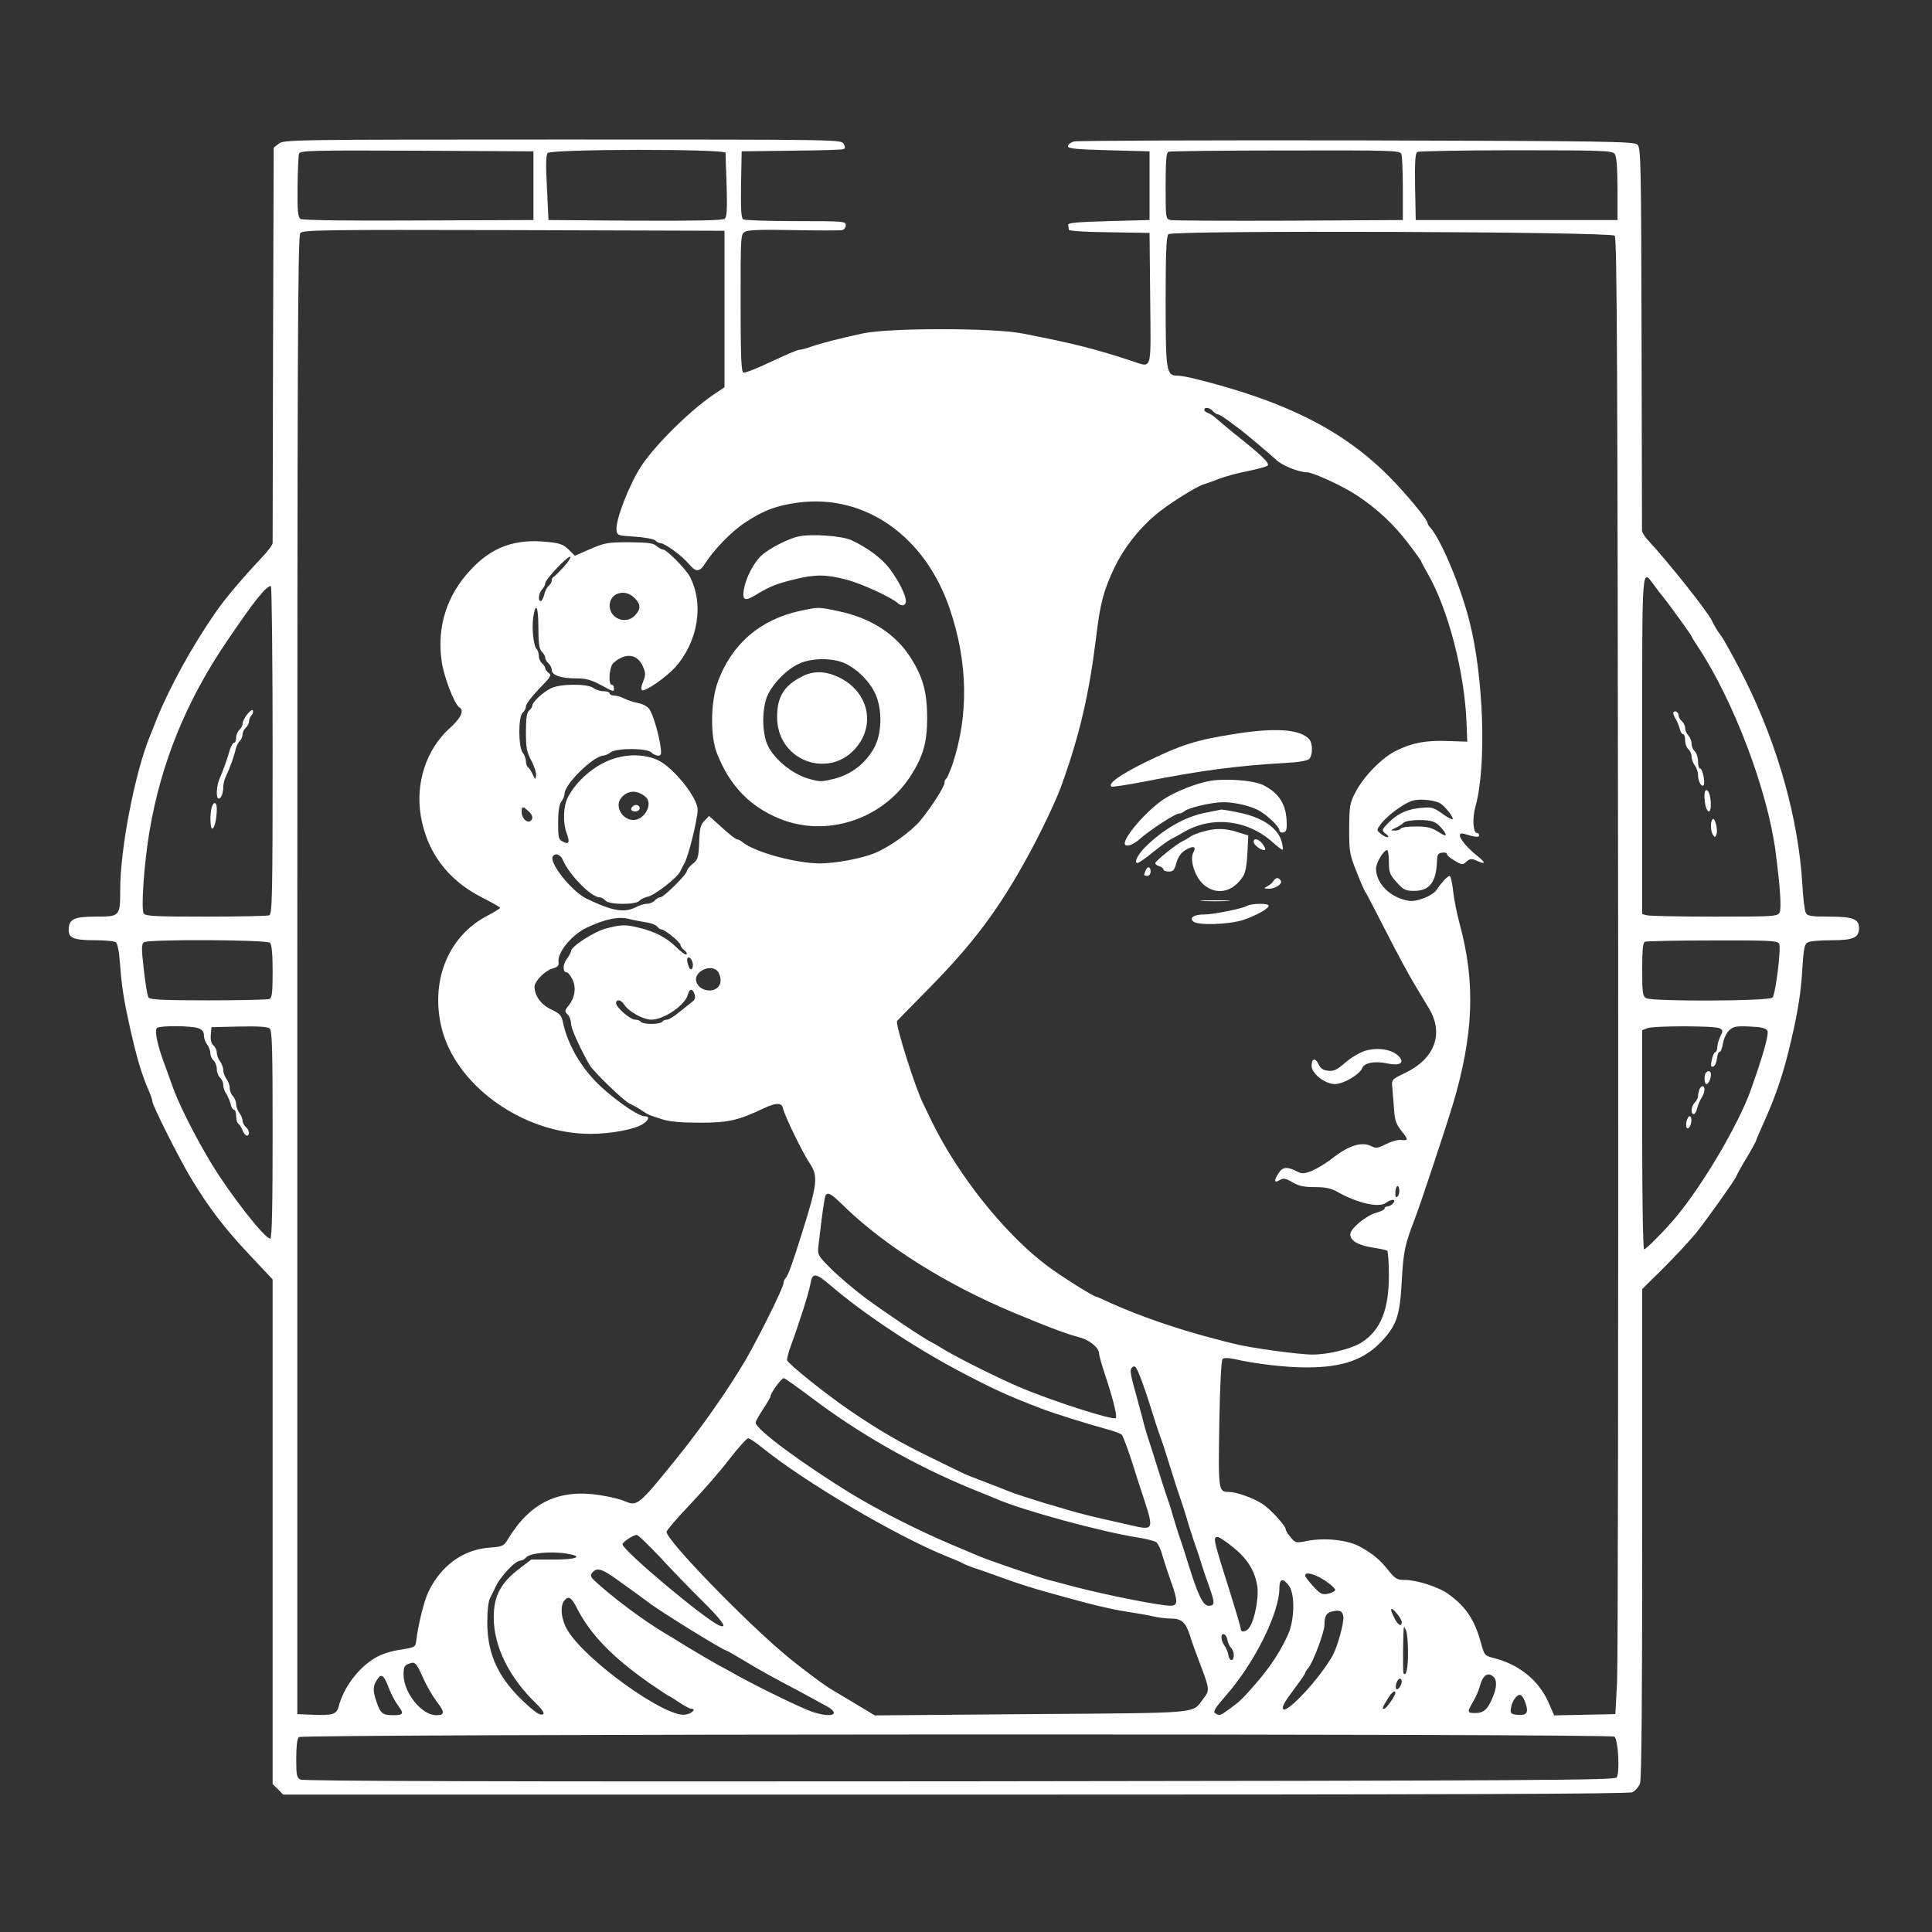  <svg  version="1.0" xmlns="http://www.w3.org/2000/svg"  width="900pt" height="900pt" viewBox="0 0 900 900"  preserveAspectRatio="xMidYMid meet"><rect x="0" y="0" width="900" height="900" fill="#333333" stroke="none"/>  <g transform="translate(0,900) scale(0.1,-0.1)" fill="#ffffff" stroke="none"> <path d="M1299 8331 l-24 -19 -3 -914 c-1 -502 -2 -920 -2 -928 0 -8 -24 -40 -53 -70 -90 -96 -168 -188 -213 -253 -110 -159 -213 -346 -274 -497 -12 -30 -26 -66 -32 -80 -70 -172 -138 -524 -138 -713 0 -126 -1 -127 -114 -127 -103 0 -126 -12 -126 -63 0 -37 25 -47 122 -47 46 0 89 -4 97 -9 9 -6 16 -43 21 -112 8 -103 18 -162 46 -289 33 -144 52 -210 90 -298 8 -18 14 -37 14 -43 0 -18 122 -261 177 -353 84 -140 158 -237 275 -361 l108 -115 0 -1175 0 -1176 25 -24 24 -25 3130 0 c2318 0 3137 3 3155 11 14 7 30 25 36 42 7 20 10 399 10 1166 l0 1136 96 95 c53 52 122 127 154 165 52 65 190 259 190 269 0 2 20 39 45 80 25 42 45 79 45 81 0 3 13 33 28 67 65 142 101 250 135 398 33 140 47 230 53 338 6 94 10 114 25 122 10 6 60 10 112 10 101 0 127 12 127 57 0 42 -29 53 -138 53 -86 0 -103 3 -110 18 -5 9 -13 69 -16 132 -18 303 -113 644 -265 950 -45 91 -100 190 -114 209 -12 14 -32 47 -43 71 -22 44 -196 264 -301 378 -13 14 -23 32 -24 41 0 9 -1 413 -2 898 -2 807 -3 884 -19 899 -15 15 -120 17 -1306 20 -709 1 -1303 -1 -1318 -5 -16 -4 -29 -14 -29 -22 0 -11 34 -15 190 -19 l190 -5 0 -160 0 -160 -190 -5 c-143 -4 -190 -8 -189 -17 1 -7 2 -17 3 -23 0 -6 76 -11 189 -12 l187 -3 3 -307 c3 -349 12 -321 -90 -288 -182 59 -276 82 -508 127 -137 26 -615 26 -740 0 -106 -23 -193 -45 -245 -63 -23 -8 -46 -14 -54 -14 -7 0 -65 -25 -129 -55 -64 -31 -122 -53 -129 -51 -10 4 -13 73 -13 325 0 319 0 320 22 332 15 8 82 10 227 7 113 -2 214 -2 224 0 9 2 17 12 17 23 0 18 -10 19 -232 19 -128 0 -239 4 -246 8 -9 7 -12 46 -10 163 l3 154 230 3 c127 1 236 4 243 7 10 4 10 10 2 25 -11 20 -18 20 -1309 20 -1264 0 -1299 -1 -1322 -19z m1186 -196 l0 -160 -535 -2 c-328 -2 -541 1 -550 7 -12 8 -15 35 -14 149 1 76 4 146 7 155 6 15 57 16 549 14 l543 -3 0 -160z m895 153 c0 -7 2 -77 5 -155 3 -109 1 -144 -9 -152 -9 -8 -136 -10 -417 -9 l-404 3 -7 149 c-6 105 -5 153 3 163 16 19 829 20 829 1z m3148 -5 c4 -10 7 -83 7 -163 l0 -145 -530 -3 c-291 -1 -540 0 -552 3 -23 5 -23 8 -23 159 0 114 3 156 13 159 6 3 252 6 545 6 498 1 533 0 540 -16z m993 1 c10 -12 13 -56 14 -163 l0 -146 -470 0 -470 0 -3 154 c-2 117 1 156 10 163 7 4 214 8 459 8 398 0 448 -2 460 -16z m-4146 -723 l0 -365 -55 -37 c-108 -74 -267 -231 -332 -329 -56 -85 -121 -252 -116 -299 3 -25 5 -26 85 -31 46 -3 88 -11 95 -17 6 -7 18 -13 24 -13 21 0 101 -59 133 -97 33 -40 50 -39 77 4 41 64 120 145 182 187 89 59 149 81 252 95 311 40 591 -158 705 -497 84 -249 88 -491 13 -720 -12 -34 -25 -65 -29 -68 -5 -3 -9 -12 -9 -20 0 -19 -62 -115 -113 -177 -43 -51 -145 -124 -212 -151 -60 -25 -183 -48 -255 -48 -113 0 -306 53 -361 99 -8 7 -20 13 -26 13 -5 0 -37 25 -70 55 l-60 54 -22 -23 c-18 -19 -22 -37 -24 -101 -3 -71 -6 -80 -30 -99 -15 -12 -27 -27 -27 -33 0 -16 -108 -123 -124 -123 -8 0 -19 -7 -26 -15 -7 -8 -23 -15 -35 -15 -13 0 -36 -7 -51 -15 -56 -29 -109 -20 -232 39 -68 33 -175 167 -157 196 12 19 36 10 48 -18 30 -69 132 -172 170 -172 8 0 20 -7 27 -15 17 -20 142 -21 159 -1 6 7 24 16 39 19 34 8 140 90 152 120 6 12 14 29 19 37 18 31 61 205 61 248 0 57 -116 200 -187 232 -73 32 -167 28 -248 -12 -68 -33 -136 -97 -169 -161 -22 -42 -25 -118 -6 -169 16 -43 10 -54 -19 -38 -19 9 -21 20 -21 88 0 53 5 84 15 98 8 10 15 27 15 37 0 44 134 175 180 177 8 0 24 7 34 15 28 21 169 21 190 0 8 -8 22 -15 32 -15 14 0 16 7 11 43 -9 60 -34 146 -51 172 -9 14 -30 25 -53 30 -20 4 -50 13 -65 21 -15 8 -36 14 -48 14 -11 0 -20 5 -20 10 0 6 -13 10 -28 10 -16 0 -37 7 -48 15 -27 21 -155 20 -197 -1 -39 -20 -87 -64 -87 -80 0 -6 -7 -17 -15 -24 -11 -9 -15 -34 -15 -100 0 -74 4 -94 26 -135 14 -26 23 -57 21 -69 -3 -19 -4 -19 -15 6 -6 14 -16 29 -21 33 -6 3 -11 16 -11 28 0 12 -7 31 -15 41 -21 28 -21 169 0 186 8 7 15 20 15 30 0 10 28 46 61 81 54 55 60 64 45 74 -9 7 -16 17 -16 22 0 6 -7 16 -15 23 -8 7 -15 22 -15 34 0 12 -4 26 -10 32 -15 15 -23 96 -16 148 12 77 24 51 24 -49 0 -73 4 -98 16 -111 9 -8 16 -21 16 -28 0 -8 7 -19 15 -26 8 -7 15 -20 15 -30 0 -25 42 -40 111 -40 47 0 71 -6 116 -30 65 -35 63 -34 63 -15 0 8 -4 15 -10 15 -18 0 -12 86 8 102 56 50 113 42 138 -19 12 -28 12 -38 0 -68 -9 -20 -11 -37 -5 -40 13 -9 111 59 153 105 108 120 137 296 69 425 -20 36 -108 125 -124 125 -7 0 -21 8 -31 17 -15 13 -40 16 -126 17 -99 0 -113 -2 -181 -31 l-73 -32 -29 29 c-24 23 -41 30 -95 35 -153 17 -262 -22 -362 -130 -110 -117 -157 -263 -135 -423 10 -73 59 -202 83 -217 24 -15 8 -50 -48 -100 -106 -97 -157 -252 -132 -404 28 -170 126 -301 284 -381 47 -24 86 -46 86 -49 0 -3 -26 -19 -58 -36 -179 -92 -265 -294 -218 -510 59 -275 378 -507 696 -507 96 0 207 21 245 46 29 19 33 36 7 36 -32 0 -167 97 -233 168 -74 79 -126 175 -146 267 -7 35 -14 43 -56 63 -47 22 -77 64 -77 106 0 25 50 75 83 84 25 7 31 13 29 30 -7 45 63 129 132 161 85 40 149 53 197 40 24 -6 61 -13 81 -16 21 -3 42 -11 49 -19 6 -8 16 -14 21 -14 15 0 88 -60 88 -72 0 -6 8 -17 17 -24 10 -7 15 -16 11 -20 -4 -4 -26 12 -48 34 -45 44 -98 72 -173 90 -62 16 -84 15 -153 -3 -55 -14 -164 -84 -164 -106 0 -5 -9 -22 -20 -37 -20 -27 -19 -62 1 -62 5 0 16 -14 25 -31 19 -38 13 -85 -17 -123 -19 -24 -19 -27 -5 -42 9 -8 16 -27 16 -42 0 -22 36 -103 85 -191 18 -32 160 -169 188 -182 12 -5 36 -18 52 -29 36 -24 37 -24 99 -44 35 -11 88 -16 176 -16 133 0 177 10 298 67 59 28 85 27 90 -2 6 -30 90 -204 124 -254 40 -61 37 -94 -38 -331 -43 -138 -63 -193 -75 -205 -5 -5 -9 -15 -9 -22 0 -21 -116 -254 -179 -362 -86 -145 -203 -311 -320 -456 -177 -219 -182 -223 -241 -198 -19 9 -71 21 -115 28 -192 30 -326 -34 -430 -207 -19 -31 -24 -33 -90 -38 -120 -10 -222 -85 -280 -207 -21 -45 -48 -156 -57 -233 -3 -22 -9 -25 -73 -35 -43 -6 -89 -21 -117 -38 -79 -46 -149 -140 -171 -229 -9 -34 -30 -40 -122 -36 l-70 3 0 3441 c0 2907 2 3444 14 3458 12 15 91 16 995 14 l981 -3 0 -364z m4147 341 c11 -11 13 -619 16 -3300 1 -1808 -1 -3354 -5 -3437 l-8 -150 -142 -3 -143 -3 -28 64 c-46 101 -136 173 -252 203 -44 11 -45 12 -61 70 -29 107 -69 168 -150 227 -44 33 -148 67 -204 67 -37 0 -45 5 -76 43 -41 51 -67 74 -130 110 -57 33 -164 45 -249 29 -53 -11 -56 -10 -77 16 -13 15 -23 31 -23 36 0 18 -73 98 -112 122 -43 27 -119 54 -155 54 -47 0 -48 7 -43 318 3 174 9 295 15 301 6 6 25 6 50 1 107 -24 242 -40 341 -40 172 0 274 37 357 129 64 71 79 117 87 276 8 136 14 166 60 285 29 76 141 414 178 535 97 327 106 567 32 840 -12 44 -26 111 -30 148 -4 38 -11 71 -15 75 -6 7 -34 -21 -65 -66 -8 -12 -36 -29 -63 -38 -42 -14 -56 -14 -91 -4 -73 22 -125 81 -126 143 0 27 35 87 52 87 4 0 8 -25 8 -55 0 -49 4 -59 36 -95 33 -36 41 -40 83 -40 71 0 102 42 105 139 1 29 5 37 24 39 12 2 22 -1 22 -6 0 -6 16 -20 36 -31 34 -21 38 -21 55 -5 16 14 24 15 45 6 44 -21 48 -13 8 19 -74 59 -110 119 -61 104 50 -15 67 -17 67 -6 0 6 -4 11 -10 11 -18 0 -22 68 -7 122 53 189 39 609 -30 873 -42 161 -129 368 -179 426 -8 8 -14 19 -14 23 0 15 -97 133 -175 212 -214 217 -481 353 -902 458 -35 9 -74 16 -87 16 -53 0 -56 18 -56 345 0 227 3 304 13 314 18 19 2060 12 2079 -7z m-1872 -817 c7 -8 17 -15 22 -15 8 0 33 -16 87 -57 34 -24 157 -128 186 -155 26 -26 106 -58 143 -58 28 0 169 -65 232 -107 95 -63 173 -135 240 -224 33 -43 60 -80 60 -83 0 -3 13 -27 28 -53 98 -168 176 -468 184 -708 l3 -80 -90 3 c-103 4 -165 -8 -241 -45 -66 -32 -152 -120 -190 -194 -26 -50 -28 -63 -29 -169 0 -108 2 -120 34 -200 18 -47 37 -89 41 -95 5 -5 48 -89 97 -185 49 -96 109 -208 134 -248 24 -41 54 -90 66 -110 70 -117 27 -234 -111 -300 -64 -31 -64 -31 -60 -69 2 -21 5 -66 8 -100 3 -52 10 -70 36 -103 32 -41 32 -44 -7 -40 -13 1 -43 -8 -67 -20 -34 -18 -47 -20 -64 -11 -46 25 -107 7 -187 -56 -28 -22 -70 -47 -93 -57 -40 -15 -47 -15 -74 -1 -43 21 -63 19 -82 -10 -22 -34 -21 -48 4 -33 17 11 27 10 60 -9 30 -18 55 -23 105 -23 52 0 76 -5 112 -26 89 -49 186 -71 218 -48 27 20 52 19 35 -1 -7 -8 -19 -15 -26 -15 -8 0 -14 -4 -14 -10 0 -5 -18 -14 -41 -20 -46 -13 -119 -74 -119 -100 0 -29 35 -50 100 -61 35 -5 67 -12 72 -15 4 -3 8 -55 8 -115 0 -161 -39 -257 -128 -313 -48 -30 -153 -56 -228 -56 -66 0 -296 32 -364 50 -25 6 -72 18 -105 27 -162 42 -344 105 -473 164 -34 16 -64 29 -67 29 -11 0 -164 96 -225 142 -198 148 -416 421 -539 673 -19 39 -38 78 -42 87 -37 75 -130 370 -120 382 5 6 65 67 133 136 219 221 338 379 478 635 58 105 129 255 153 321 86 238 130 427 163 694 19 161 35 219 85 325 43 90 111 178 191 246 55 47 188 131 223 142 11 3 45 15 75 27 30 11 91 28 135 36 44 9 85 20 90 25 11 11 -27 48 -160 153 -27 22 -61 51 -75 63 -14 13 -33 26 -42 29 -10 3 -18 10 -18 15 0 14 26 11 40 -6z m-3025 -727 c-22 -24 -42 -44 -47 -46 -4 -2 -8 -9 -8 -17 0 -7 -6 -18 -14 -24 -8 -7 -18 -26 -21 -42 -4 -16 -11 -29 -16 -29 -14 0 -10 37 6 54 8 8 15 21 15 29 0 18 108 132 117 123 3 -3 -11 -25 -32 -48z m5082 -86 c15 -21 33 -44 40 -52 29 -36 133 -180 133 -184 0 -3 13 -24 29 -48 166 -250 324 -667 362 -953 23 -177 28 -267 19 -286 -10 -18 -26 -19 -303 -19 -161 0 -302 3 -314 6 l-23 6 0 789 c0 863 -3 820 57 741z m-6437 -766 c0 -687 -2 -764 -16 -770 -9 -3 -141 -6 -294 -6 -230 0 -280 2 -290 14 -14 17 1 232 26 381 53 318 171 608 359 885 128 189 184 260 207 260 4 0 8 -344 8 -764z m1685 709 c31 -30 31 -52 3 -82 -42 -44 -118 -15 -118 46 0 58 71 81 115 36z m52 -927 c37 -31 -3 -107 -56 -108 -52 0 -89 64 -58 102 29 37 74 40 114 6z m3705 -32 c24 -17 61 -66 55 -72 -3 -3 -25 9 -49 26 -38 28 -49 31 -93 27 -66 -5 -111 -25 -152 -65 -38 -38 -39 -40 -15 -58 10 -8 12 -13 5 -14 -7 0 -21 7 -32 17 -19 16 -19 16 2 45 30 40 111 99 150 109 38 9 105 1 129 -15z m-4252 -33 c22 -19 26 -38 10 -48 -16 -10 -40 15 -40 41 0 29 4 29 30 7z m4241 -66 c14 -13 28 -30 32 -40 5 -13 -2 -12 -33 8 -32 20 -53 25 -104 25 -36 0 -68 -4 -71 -10 -3 -5 -16 -10 -28 -9 -21 0 -21 1 3 12 14 6 31 17 38 24 8 8 39 13 75 13 50 -1 67 -5 88 -23z m-5443 -549 c8 -8 12 -52 12 -134 0 -102 -3 -123 -16 -128 -9 -3 -136 -6 -284 -6 -202 0 -270 3 -278 13 -5 6 -15 65 -22 130 -12 102 -11 120 1 128 22 14 572 12 587 -3z m7030 -4 c10 -18 -16 -233 -31 -251 -12 -17 -558 -19 -588 -3 -17 10 -19 22 -19 135 0 89 3 125 13 128 6 3 148 6 314 6 263 1 303 -1 311 -15z m-5063 -84 c9 -27 -6 -50 -16 -24 -4 10 -8 25 -8 32 -1 20 17 14 24 -8z m111 -38 c16 -10 26 -46 18 -66 -18 -46 -98 -37 -111 13 -10 41 56 78 93 53z m-100 -114 c4 -14 1 -25 -8 -32 -8 -6 -35 -28 -60 -48 -25 -21 -52 -38 -61 -38 -9 0 -19 -4 -22 -10 -3 -5 -26 -10 -50 -10 -24 0 -47 5 -50 10 -3 6 -15 10 -26 10 -23 0 -89 57 -89 77 0 20 24 16 38 -7 20 -32 88 -70 126 -70 59 0 158 68 170 116 8 30 22 31 32 2z m-2312 -158 c18 -6 26 -17 26 -33 0 -13 7 -32 15 -43 8 -10 15 -29 15 -40 0 -12 7 -27 15 -34 8 -7 15 -25 15 -40 0 -15 7 -33 15 -40 8 -7 15 -22 15 -34 0 -12 6 -30 14 -41 7 -11 16 -32 20 -47 3 -16 11 -28 16 -28 6 0 10 -13 10 -29 0 -17 5 -33 11 -36 5 -4 14 -18 19 -31 5 -13 14 -24 20 -24 15 0 12 26 -5 40 -8 7 -15 20 -15 29 0 10 -7 26 -15 37 -8 10 -15 29 -15 41 0 12 -7 28 -15 37 -8 8 -15 25 -15 38 0 13 -7 32 -15 42 -8 11 -15 29 -15 41 0 12 -7 30 -15 41 -8 10 -15 29 -15 40 0 12 -7 27 -16 34 -10 9 -14 26 -12 49 l3 36 129 3 c86 2 133 -1 142 -9 12 -9 14 -95 14 -495 0 -332 -3 -484 -11 -484 -26 0 -184 202 -273 348 -79 130 -160 292 -186 372 -5 14 -18 50 -29 80 -38 99 -53 172 -39 182 18 11 161 10 192 -2z m7086 0 c17 -9 17 -13 4 -38 -7 -15 -14 -37 -14 -49 0 -12 -4 -23 -10 -25 -5 -1 -13 -18 -16 -37 -6 -26 -4 -33 7 -29 8 2 15 19 17 36 2 18 7 32 13 32 5 0 12 18 15 39 4 22 16 49 29 61 19 18 32 21 95 18 53 -2 76 -7 83 -19 9 -14 -19 -113 -78 -279 -58 -160 -220 -436 -348 -590 -50 -60 -139 -150 -148 -150 -5 0 -9 219 -9 510 l0 511 23 9 c30 12 314 12 337 0z m-1499 -783 c-8 -8 -11 -4 -11 14 0 33 14 47 18 19 2 -12 -1 -27 -7 -33z m-2573 -52 c188 -181 471 -359 782 -489 163 -68 242 -98 309 -116 47 -12 91 -49 91 -75 0 -9 13 -55 29 -103 37 -111 56 -190 49 -198 -12 -12 -304 82 -453 146 -106 46 -283 134 -355 178 -19 12 -42 25 -50 29 -31 14 -219 140 -309 207 -52 39 -123 99 -159 135 -64 64 -64 65 -59 110 17 148 28 225 33 232 11 18 27 8 92 -56z m-69 -363 c148 -127 377 -280 586 -392 170 -90 236 -121 405 -185 49 -19 212 -70 290 -91 36 -9 70 -22 76 -28 5 -6 25 -58 44 -116 18 -58 46 -144 62 -192 43 -134 41 -138 -65 -113 -225 51 -209 46 -407 105 -58 18 -121 38 -140 45 -19 8 -77 30 -128 50 -51 19 -101 39 -110 44 -9 4 -75 37 -147 72 -144 70 -234 122 -374 217 -105 71 -288 217 -294 235 -2 6 5 34 15 62 41 111 86 252 93 293 9 55 24 54 94 -6z m1443 -427 c9 -22 31 -85 48 -140 17 -55 37 -116 44 -135 8 -19 28 -82 46 -140 18 -58 38 -121 45 -140 7 -19 21 -62 31 -95 9 -33 28 -91 41 -130 14 -38 28 -83 33 -100 5 -16 20 -61 34 -99 26 -75 26 -86 -4 -86 -25 0 -47 44 -90 180 -18 58 -38 121 -45 140 -7 19 -20 62 -30 95 -9 33 -23 76 -30 95 -7 19 -27 82 -45 140 -18 58 -37 117 -42 132 -5 14 -13 41 -18 60 -4 18 -18 69 -30 113 -36 129 -38 143 -27 154 13 13 19 7 39 -44z m-1529 -98 c216 -164 481 -315 742 -422 50 -20 104 -42 120 -49 126 -54 485 -151 648 -177 42 -6 84 -17 93 -23 9 -7 22 -34 29 -62 8 -27 25 -80 39 -119 34 -94 34 -115 -1 -115 -50 0 -291 48 -443 87 -52 14 -108 29 -125 33 -43 11 -278 91 -320 109 -11 5 -75 32 -142 60 -144 61 -322 151 -453 230 -229 140 -450 303 -450 334 0 6 16 34 35 63 19 29 35 56 35 61 0 14 50 83 61 83 5 0 64 -42 132 -93z m-232 -231 c198 -160 625 -412 859 -506 30 -12 64 -26 74 -32 11 -6 31 -14 45 -19 14 -4 71 -24 126 -44 91 -33 148 -51 230 -74 211 -59 282 -76 383 -92 34 -5 81 -13 105 -19 23 -5 60 -10 83 -10 49 0 68 -18 88 -81 7 -24 28 -82 46 -129 46 -121 46 -124 15 -164 -53 -70 2 -65 -802 -71 l-728 -6 -88 53 c-49 29 -96 58 -106 63 -38 22 -147 103 -220 164 -195 163 -556 536 -556 575 0 7 49 64 109 127 60 63 143 158 184 212 41 53 81 97 87 97 7 0 37 -20 66 -44z m-478 -508 c52 -57 141 -148 196 -203 96 -95 122 -132 84 -118 -62 23 -453 351 -453 379 0 11 49 43 66 44 6 0 54 -46 107 -102z m2674 42 c67 -54 102 -114 111 -187 5 -49 -13 -145 -35 -180 -14 -25 -43 -31 -43 -11 0 7 -21 78 -46 158 -83 262 -85 270 -61 270 7 0 40 -22 74 -50z m-3103 -28 c75 -13 43 -27 -64 -27 l-105 0 -55 -42 c-88 -67 -120 -128 -120 -228 0 -134 72 -280 198 -401 26 -25 39 -45 33 -49 -13 -7 -28 1 -72 40 -134 120 -189 233 -189 388 0 58 5 98 14 115 8 15 17 34 21 42 20 50 94 130 119 130 8 0 19 6 26 14 17 22 119 31 194 18z m237 -125 c41 -29 110 -79 153 -111 71 -51 339 -216 352 -216 2 0 37 -20 77 -44 83 -50 130 -76 265 -147 53 -29 112 -61 130 -71 60 -37 11 -51 -75 -22 -47 16 -233 106 -343 166 -30 17 -75 42 -100 55 -25 14 -87 50 -138 81 -51 32 -101 62 -110 67 -91 55 -216 147 -302 223 -39 34 -43 41 -31 56 22 26 45 19 122 -37z m3290 1 c27 -18 49 -38 49 -44 0 -6 -15 -14 -32 -18 -29 -6 -37 -2 -70 34 -21 23 -38 45 -38 50 0 20 43 9 91 -22z m-166 -26 c28 -39 26 -158 -5 -227 -35 -77 -79 -144 -139 -215 -73 -85 -83 -94 -132 -130 -46 -33 -48 -34 -68 -21 -11 7 -1 24 46 78 135 152 253 388 253 506 0 44 17 48 45 9z m-3315 -108 c62 -119 163 -224 333 -343 48 -33 90 -61 92 -61 2 0 24 -13 48 -30 25 -16 50 -30 57 -30 28 0 0 -25 -31 -28 -98 -8 -465 257 -546 395 -29 49 -35 112 -14 137 20 24 33 16 61 -40z m3840 -61 c0 -23 -18 -14 -34 19 -24 46 -19 57 9 24 14 -16 25 -35 25 -43z m-272 25 c3 -28 -28 -141 -50 -180 -60 -107 -211 -269 -230 -250 -8 8 5 33 45 86 32 42 57 79 57 82 0 4 6 15 14 23 23 27 76 168 76 203 0 40 8 54 35 61 36 9 50 2 53 -25z m301 -163 c1 -73 -9 -120 -21 -99 -4 8 -2 201 2 214 1 3 5 -4 10 -15 5 -11 9 -56 9 -100z m-841 55 c2 -13 10 -30 18 -38 16 -16 15 -58 -1 -55 -5 1 -12 12 -13 25 -2 12 -10 31 -18 42 -8 11 -14 29 -14 39 0 26 24 15 28 -13z m-3747 -176 c15 -35 44 -85 63 -110 39 -51 39 -64 -2 -64 -68 0 -152 105 -152 189 0 34 4 43 23 50 30 12 35 8 68 -65z m-157 -54 c10 -25 28 -59 41 -76 28 -37 24 -44 -24 -44 -48 0 -58 8 -76 59 -19 55 -19 76 2 107 20 31 32 21 57 -46z m5144 58 c16 -16 15 -48 -4 -94 -23 -56 -42 -74 -81 -74 -39 0 -40 3 -9 56 13 22 26 54 30 70 13 51 39 67 64 42z m-428 -20 c0 -19 -18 -43 -25 -36 -9 9 4 48 16 48 5 0 9 -6 9 -12z m-30 -54 c0 -14 -42 -74 -52 -74 -11 0 -10 3 17 47 18 30 35 43 35 27z m608 -52 c13 -43 4 -54 -43 -50 -25 3 -30 7 -27 28 4 34 29 70 45 64 8 -3 19 -21 25 -42z m412 -152 c18 -11 27 -166 11 -190 -9 -13 -362 -15 -3061 -18 -2140 -2 -3056 1 -3070 8 -18 9 -20 21 -20 98 0 55 4 92 12 100 15 15 6104 17 6128 2z"/> <path d="M3720 6501 c-48 -10 -139 -57 -173 -89 -37 -34 -73 -105 -82 -159 -8 -52 5 -56 63 -20 56 34 90 48 172 68 97 24 148 24 246 -2 68 -18 210 -83 238 -110 17 -15 36 -10 36 10 0 28 -31 91 -73 148 -37 51 -104 101 -182 137 -44 20 -185 30 -245 17z"/> <path d="M3726 6154 c-185 -40 -318 -155 -382 -330 -34 -94 -36 -252 -4 -334 59 -150 154 -249 295 -305 213 -86 469 -4 600 190 64 96 84 163 84 280 0 121 -20 193 -78 283 -70 109 -183 182 -331 214 -99 21 -95 21 -184 2z m210 -244 c58 -27 117 -86 143 -145 32 -73 29 -184 -7 -249 -40 -72 -104 -122 -183 -143 -64 -16 -69 -16 -127 1 -72 22 -152 87 -184 150 -30 59 -30 184 1 244 29 56 89 116 143 140 60 28 155 28 214 2z"/> <path d="M3735 5848 c-84 -43 -115 -95 -115 -188 0 -218 271 -300 387 -117 69 109 24 245 -102 303 -61 29 -117 30 -170 2z"/> <path d="M5745 5580 c-176 -28 -244 -50 -412 -132 -117 -58 -175 -100 -155 -112 5 -3 74 8 153 23 258 51 432 74 644 86 74 4 114 10 124 20 16 16 17 70 1 90 -40 48 -159 57 -355 25z"/> <path d="M5625 5360 c-57 -12 -137 -43 -191 -75 -84 -49 -214 -199 -192 -221 10 -9 40 3 68 28 42 38 164 118 181 118 8 0 20 5 25 10 16 16 124 42 179 43 55 1 136 -18 175 -42 39 -23 90 -74 90 -89 0 -7 8 -12 18 -10 13 3 17 13 16 43 -1 86 -34 139 -108 177 -46 24 -188 34 -261 18z"/> <path d="M5620 5215 c-97 -18 -201 -77 -286 -162 -34 -34 -53 -73 -35 -73 6 0 39 23 73 51 35 28 72 55 83 60 11 5 36 19 55 30 132 80 299 62 418 -44 24 -22 45 -37 47 -35 3 2 0 20 -5 39 -18 64 -94 114 -205 135 -38 8 -72 13 -75 13 -3 -1 -34 -7 -70 -14z"/> <path d="M5604 5126 c-23 -6 -47 -16 -55 -21 -8 -6 -26 -17 -41 -24 -30 -15 -121 -88 -126 -101 -2 -5 6 -11 17 -15 12 -3 21 -11 21 -16 0 -5 11 -9 25 -9 20 0 26 7 35 40 8 28 21 47 42 60 37 22 53 17 37 -11 -18 -35 7 -113 47 -149 61 -53 138 -37 186 40 10 16 17 56 19 107 l4 81 -51 16 c-57 18 -100 19 -160 2z"/> <path d="M5840 5079 c0 -14 30 -38 48 -39 9 0 8 7 -4 25 -17 26 -44 34 -44 14z"/> <path d="M5336 4944 c-9 -22 -8 -24 9 -24 8 0 15 9 15 20 0 24 -15 27 -24 4z"/> <path d="M5933 4897 c-4 -8 -17 -19 -28 -25 -19 -11 -19 -11 6 -12 31 0 65 23 55 38 -10 16 -23 15 -33 -1z"/> <path d="M5603 4803 c31 -2 83 -2 115 0 31 2 5 3 -58 3 -63 0 -89 -1 -57 -3z"/> <path d="M5809 4780 c-22 -13 -157 -40 -199 -40 -47 0 -70 -14 -52 -32 20 -20 165 -15 232 6 62 21 120 53 120 67 0 12 -80 11 -101 -1z"/> <path d="M6359 4105 c-25 -8 -67 -33 -92 -55 -38 -33 -53 -41 -79 -38 -24 2 -36 10 -46 31 -15 31 -32 27 -32 -8 0 -36 62 -85 109 -85 39 0 116 45 127 75 10 24 56 33 112 22 60 -13 86 -1 61 29 -29 35 -99 47 -160 29z"/> <path d="M7796 5683 c-3 -4 0 -16 7 -27 8 -12 17 -33 21 -48 3 -16 11 -28 16 -28 6 0 10 -13 10 -29 0 -16 7 -34 15 -41 8 -7 15 -22 15 -34 0 -12 7 -31 15 -42 8 -10 15 -30 15 -44 0 -29 16 -58 26 -48 9 10 -5 78 -16 78 -6 0 -10 15 -10 34 0 18 -7 39 -15 46 -8 7 -15 23 -15 36 0 12 -7 29 -15 38 -8 8 -15 23 -15 34 0 11 -7 25 -15 32 -8 7 -15 18 -15 26 0 15 -15 26 -24 17z"/> <path d="M7940 5293 c0 -38 10 -73 21 -73 10 0 12 44 3 78 -9 31 -24 28 -24 -5z"/> <path d="M7978 5184 c-11 -10 -10 -56 2 -74 8 -12 10 -12 16 3 8 22 -8 82 -18 71z"/> <path d="M1152 5673 c-12 -15 -22 -35 -22 -44 0 -9 -7 -22 -15 -29 -8 -7 -15 -23 -15 -36 0 -13 -4 -24 -10 -24 -5 0 -13 -15 -19 -32 -12 -43 -31 -96 -48 -135 -15 -35 -18 -93 -4 -93 11 0 21 25 21 55 0 13 6 36 14 52 16 33 36 88 44 123 3 13 11 31 19 38 7 7 13 22 13 31 0 10 7 24 15 31 8 7 15 20 15 29 0 9 5 22 11 28 6 6 10 16 7 23 -2 6 -13 -1 -26 -17z"/> <path d="M986 5238 c-9 -34 -7 -98 3 -98 10 0 21 48 21 91 0 34 -15 38 -24 7z"/> <path d="M2947 5243 c-13 -12 -7 -23 13 -23 11 0 20 7 20 15 0 15 -21 21 -33 8z"/> <path d="M7947 4003 c-10 -10 -8 -53 2 -53 10 0 21 24 21 46 0 15 -12 19 -23 7z"/> <path d="M7916 3924 c-3 -9 -6 -22 -6 -31 0 -8 -7 -21 -15 -29 -17 -17 -20 -54 -5 -54 5 0 13 12 16 28 4 15 13 36 20 47 16 22 19 55 5 55 -5 0 -12 -7 -15 -16z"/> <path d="M7857 3778 c-7 -27 2 -45 14 -27 11 18 11 49 0 49 -5 0 -11 -10 -14 -22z"/> </g> </svg> 